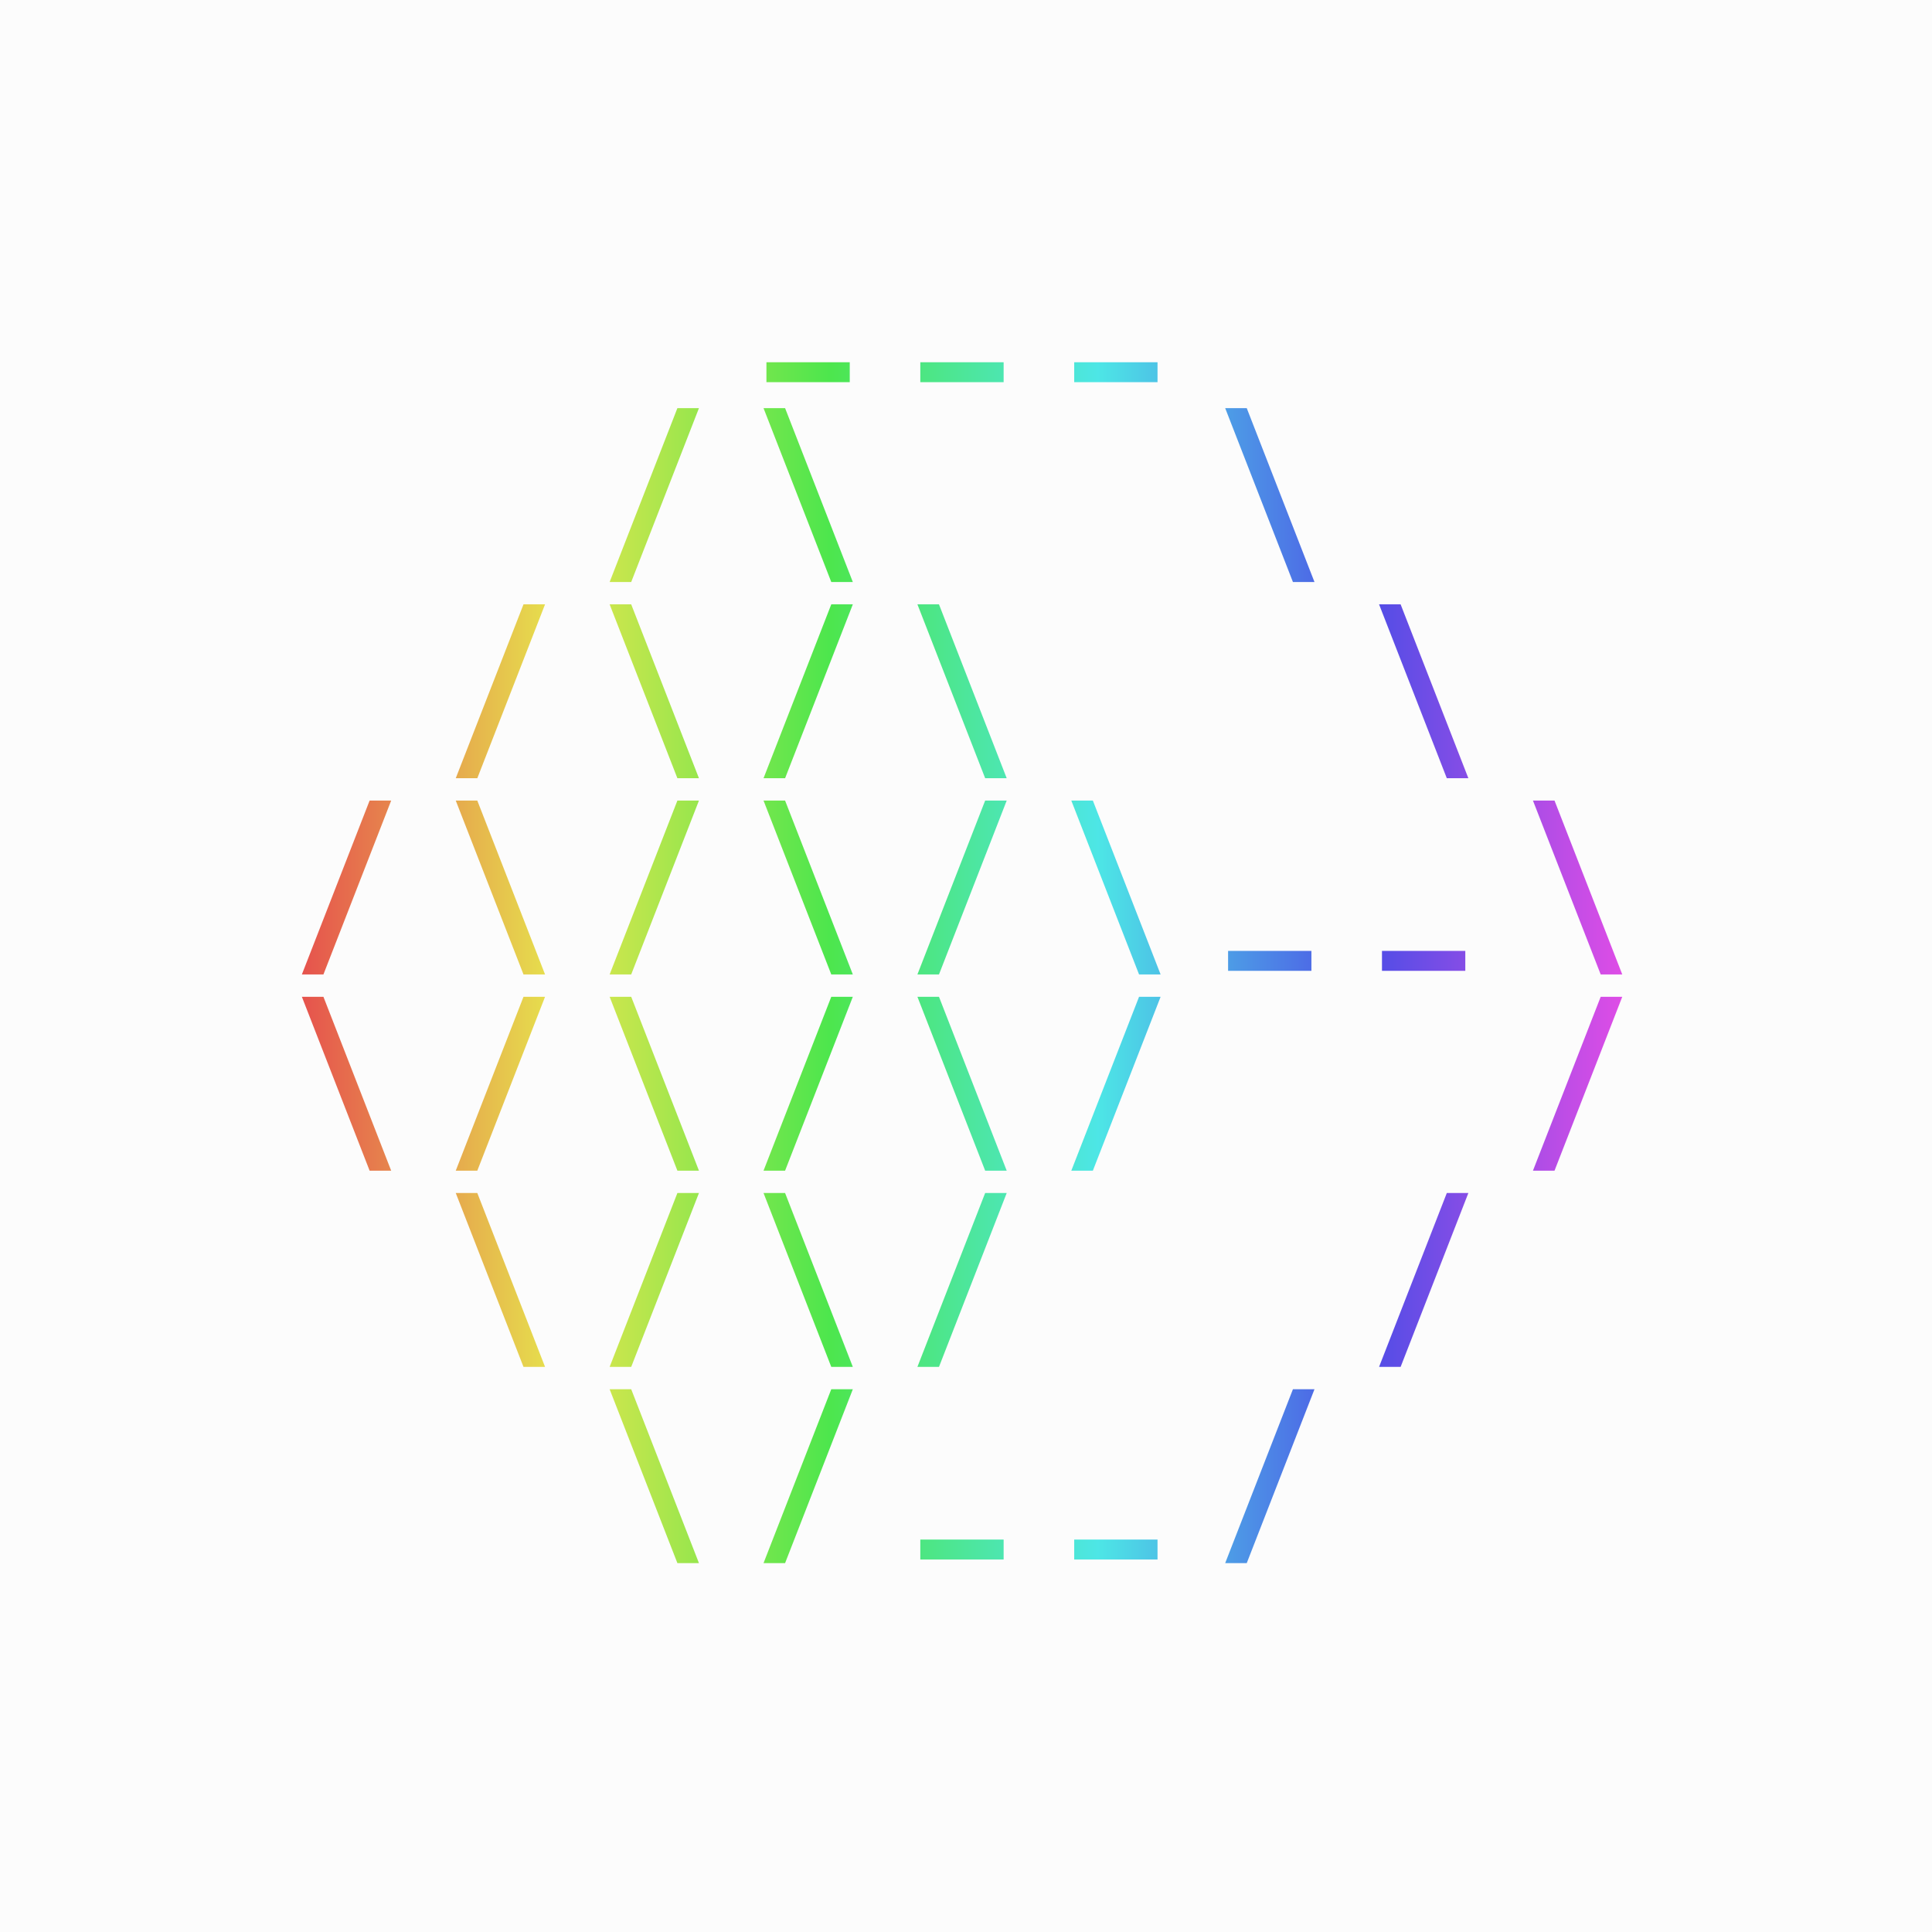<svg xmlns="http://www.w3.org/2000/svg" width="128" height="128" fill="none">
  <path fill="#FCFCFC" d="M0 0h128v128H0z" />
  <path fill="url(#a)" d="M50.778 25.32V24h5.52v1.32h-5.52Z" />
  <path fill="url(#b)" d="M60.973 25.32V24h5.52v1.32h-5.52Z" />
  <path fill="url(#c)" d="M71.169 25.32V24h5.52v1.32h-5.52Z" />
  <path fill="url(#d)" d="m40.39 38.56 4.489-11.52h1.428l-4.488 11.52H40.39Z" />
  <path fill="url(#e)" d="m52.014 27.04 4.488 11.52h-1.428l-4.488-11.52h1.428Z" />
  <path fill="url(#f)" d="m82.6 27.04 4.488 11.52H85.66l-4.488-11.52H82.6Z" />
  <path fill="url(#g)" d="m30.195 51.56 4.488-11.52h1.428l-4.488 11.52h-1.428Z" />
  <path fill="url(#h)" d="m41.819 40.04 4.488 11.52h-1.428L40.39 40.04h1.428Z" />
  <path fill="url(#i)" d="m50.586 51.56 4.488-11.52h1.428l-4.488 11.52h-1.428Z" />
  <path fill="url(#j)" d="m62.21 40.04 4.487 11.52H65.27l-4.488-11.52h1.428Z" />
  <path fill="url(#k)" d="m92.795 40.04 4.488 11.52h-1.428l-4.488-11.52h1.428Z" />
  <path fill="url(#l)" d="m20 64.56 4.488-11.52h1.428l-4.488 11.52H20Z" />
  <path fill="url(#m)" d="m31.623 53.04 4.488 11.52h-1.428l-4.488-11.52h1.428Z" />
  <path fill="url(#n)" d="m40.39 64.56 4.489-11.52h1.428l-4.488 11.52H40.39Z" />
  <path fill="url(#o)" d="m52.014 53.04 4.488 11.52h-1.428l-4.488-11.52h1.428Z" />
  <path fill="url(#p)" d="m60.781 64.56 4.488-11.52h1.428L62.21 64.56h-1.428Z" />
  <path fill="url(#q)" d="m72.405 53.04 4.488 11.52h-1.428l-4.488-11.52h1.428Z" />
  <path fill="url(#r)" d="M81.364 64.32V63h5.52v1.32h-5.52Z" />
  <path fill="url(#s)" d="M91.56 64.32V63h5.52v1.32h-5.52Z" />
  <path fill="url(#t)" d="m102.991 53.04 4.488 11.52h-1.429l-4.488-11.52h1.429Z" />
  <path fill="url(#u)" d="m21.428 66.04 4.488 11.52h-1.428L20 66.04h1.428Z" />
  <path fill="url(#v)" d="m30.195 77.56 4.488-11.52h1.428l-4.488 11.52h-1.428Z" />
  <path fill="url(#w)" d="m41.819 66.04 4.488 11.52h-1.428L40.39 66.04h1.428Z" />
  <path fill="url(#x)" d="m50.586 77.56 4.488-11.52h1.428l-4.488 11.52h-1.428Z" />
  <path fill="url(#y)" d="m62.21 66.04 4.487 11.52H65.27l-4.488-11.52h1.428Z" />
  <path fill="url(#z)" d="m70.977 77.56 4.488-11.52h1.428l-4.488 11.52h-1.428Z" />
  <path fill="url(#A)" d="m101.562 77.56 4.488-11.52h1.429l-4.488 11.52h-1.429Z" />
  <path fill="url(#B)" d="m31.623 79.04 4.488 11.52h-1.428l-4.488-11.52h1.428Z" />
  <path fill="url(#C)" d="m40.39 90.56 4.489-11.52h1.428l-4.488 11.52H40.39Z" />
  <path fill="url(#D)" d="m52.014 79.04 4.488 11.52h-1.428l-4.488-11.52h1.428Z" />
  <path fill="url(#E)" d="m60.781 90.56 4.488-11.52h1.428L62.21 90.56h-1.428Z" />
  <path fill="url(#F)" d="m91.367 90.56 4.488-11.52h1.428l-4.488 11.52h-1.428Z" />
  <path fill="url(#G)" d="m41.819 92.04 4.488 11.52h-1.428L40.39 92.04h1.428Z" />
  <path fill="url(#H)" d="m50.586 103.56 4.488-11.52h1.428l-4.488 11.52h-1.428Z" />
  <path fill="url(#I)" d="M60.973 103.32V102h5.52v1.32h-5.52Z" />
  <path fill="url(#J)" d="M71.169 103.32V102h5.52v1.32h-5.52Z" />
  <path fill="url(#K)" d="m81.172 103.56 4.488-11.52h1.428L82.6 103.56h-1.428Z" />
  <defs>
    <linearGradient id="a" x1="19.352" x2="108.352" y1="58.52" y2="58.52" gradientUnits="userSpaceOnUse">
      <stop stop-color="#E64D4D" />
      <stop offset=".2" stop-color="#E6E64D" />
      <stop offset=".4" stop-color="#4DE64D" />
      <stop offset=".6" stop-color="#4DE6E6" />
      <stop offset=".8" stop-color="#4D4DE6" />
      <stop offset="1" stop-color="#E64DE6" />
    </linearGradient>
    <linearGradient id="b" x1="19.352" x2="108.352" y1="58.52" y2="58.52" gradientUnits="userSpaceOnUse">
      <stop stop-color="#E64D4D" />
      <stop offset=".2" stop-color="#E6E64D" />
      <stop offset=".4" stop-color="#4DE64D" />
      <stop offset=".6" stop-color="#4DE6E6" />
      <stop offset=".8" stop-color="#4D4DE6" />
      <stop offset="1" stop-color="#E64DE6" />
    </linearGradient>
    <linearGradient id="c" x1="19.352" x2="108.352" y1="58.52" y2="58.52" gradientUnits="userSpaceOnUse">
      <stop stop-color="#E64D4D" />
      <stop offset=".2" stop-color="#E6E64D" />
      <stop offset=".4" stop-color="#4DE64D" />
      <stop offset=".6" stop-color="#4DE6E6" />
      <stop offset=".8" stop-color="#4D4DE6" />
      <stop offset="1" stop-color="#E64DE6" />
    </linearGradient>
    <linearGradient id="d" x1="19.352" x2="108.352" y1="58.52" y2="58.52" gradientUnits="userSpaceOnUse">
      <stop stop-color="#E64D4D" />
      <stop offset=".2" stop-color="#E6E64D" />
      <stop offset=".4" stop-color="#4DE64D" />
      <stop offset=".6" stop-color="#4DE6E6" />
      <stop offset=".8" stop-color="#4D4DE6" />
      <stop offset="1" stop-color="#E64DE6" />
    </linearGradient>
    <linearGradient id="e" x1="19.352" x2="108.352" y1="58.52" y2="58.52" gradientUnits="userSpaceOnUse">
      <stop stop-color="#E64D4D" />
      <stop offset=".2" stop-color="#E6E64D" />
      <stop offset=".4" stop-color="#4DE64D" />
      <stop offset=".6" stop-color="#4DE6E6" />
      <stop offset=".8" stop-color="#4D4DE6" />
      <stop offset="1" stop-color="#E64DE6" />
    </linearGradient>
    <linearGradient id="f" x1="19.352" x2="108.352" y1="58.52" y2="58.52" gradientUnits="userSpaceOnUse">
      <stop stop-color="#E64D4D" />
      <stop offset=".2" stop-color="#E6E64D" />
      <stop offset=".4" stop-color="#4DE64D" />
      <stop offset=".6" stop-color="#4DE6E6" />
      <stop offset=".8" stop-color="#4D4DE6" />
      <stop offset="1" stop-color="#E64DE6" />
    </linearGradient>
    <linearGradient id="g" x1="19.352" x2="108.352" y1="58.52" y2="58.52" gradientUnits="userSpaceOnUse">
      <stop stop-color="#E64D4D" />
      <stop offset=".2" stop-color="#E6E64D" />
      <stop offset=".4" stop-color="#4DE64D" />
      <stop offset=".6" stop-color="#4DE6E6" />
      <stop offset=".8" stop-color="#4D4DE6" />
      <stop offset="1" stop-color="#E64DE6" />
    </linearGradient>
    <linearGradient id="h" x1="19.352" x2="108.352" y1="58.52" y2="58.52" gradientUnits="userSpaceOnUse">
      <stop stop-color="#E64D4D" />
      <stop offset=".2" stop-color="#E6E64D" />
      <stop offset=".4" stop-color="#4DE64D" />
      <stop offset=".6" stop-color="#4DE6E6" />
      <stop offset=".8" stop-color="#4D4DE6" />
      <stop offset="1" stop-color="#E64DE6" />
    </linearGradient>
    <linearGradient id="i" x1="19.352" x2="108.352" y1="58.52" y2="58.52" gradientUnits="userSpaceOnUse">
      <stop stop-color="#E64D4D" />
      <stop offset=".2" stop-color="#E6E64D" />
      <stop offset=".4" stop-color="#4DE64D" />
      <stop offset=".6" stop-color="#4DE6E6" />
      <stop offset=".8" stop-color="#4D4DE6" />
      <stop offset="1" stop-color="#E64DE6" />
    </linearGradient>
    <linearGradient id="j" x1="19.352" x2="108.352" y1="58.52" y2="58.52" gradientUnits="userSpaceOnUse">
      <stop stop-color="#E64D4D" />
      <stop offset=".2" stop-color="#E6E64D" />
      <stop offset=".4" stop-color="#4DE64D" />
      <stop offset=".6" stop-color="#4DE6E6" />
      <stop offset=".8" stop-color="#4D4DE6" />
      <stop offset="1" stop-color="#E64DE6" />
    </linearGradient>
    <linearGradient id="k" x1="19.352" x2="108.352" y1="58.52" y2="58.52" gradientUnits="userSpaceOnUse">
      <stop stop-color="#E64D4D" />
      <stop offset=".2" stop-color="#E6E64D" />
      <stop offset=".4" stop-color="#4DE64D" />
      <stop offset=".6" stop-color="#4DE6E6" />
      <stop offset=".8" stop-color="#4D4DE6" />
      <stop offset="1" stop-color="#E64DE6" />
    </linearGradient>
    <linearGradient id="l" x1="19.352" x2="108.352" y1="58.52" y2="58.52" gradientUnits="userSpaceOnUse">
      <stop stop-color="#E64D4D" />
      <stop offset=".2" stop-color="#E6E64D" />
      <stop offset=".4" stop-color="#4DE64D" />
      <stop offset=".6" stop-color="#4DE6E6" />
      <stop offset=".8" stop-color="#4D4DE6" />
      <stop offset="1" stop-color="#E64DE6" />
    </linearGradient>
    <linearGradient id="m" x1="19.352" x2="108.352" y1="58.52" y2="58.52" gradientUnits="userSpaceOnUse">
      <stop stop-color="#E64D4D" />
      <stop offset=".2" stop-color="#E6E64D" />
      <stop offset=".4" stop-color="#4DE64D" />
      <stop offset=".6" stop-color="#4DE6E6" />
      <stop offset=".8" stop-color="#4D4DE6" />
      <stop offset="1" stop-color="#E64DE6" />
    </linearGradient>
    <linearGradient id="n" x1="19.352" x2="108.352" y1="58.52" y2="58.52" gradientUnits="userSpaceOnUse">
      <stop stop-color="#E64D4D" />
      <stop offset=".2" stop-color="#E6E64D" />
      <stop offset=".4" stop-color="#4DE64D" />
      <stop offset=".6" stop-color="#4DE6E6" />
      <stop offset=".8" stop-color="#4D4DE6" />
      <stop offset="1" stop-color="#E64DE6" />
    </linearGradient>
    <linearGradient id="o" x1="19.352" x2="108.352" y1="58.52" y2="58.52" gradientUnits="userSpaceOnUse">
      <stop stop-color="#E64D4D" />
      <stop offset=".2" stop-color="#E6E64D" />
      <stop offset=".4" stop-color="#4DE64D" />
      <stop offset=".6" stop-color="#4DE6E6" />
      <stop offset=".8" stop-color="#4D4DE6" />
      <stop offset="1" stop-color="#E64DE6" />
    </linearGradient>
    <linearGradient id="p" x1="19.352" x2="108.352" y1="58.52" y2="58.52" gradientUnits="userSpaceOnUse">
      <stop stop-color="#E64D4D" />
      <stop offset=".2" stop-color="#E6E64D" />
      <stop offset=".4" stop-color="#4DE64D" />
      <stop offset=".6" stop-color="#4DE6E6" />
      <stop offset=".8" stop-color="#4D4DE6" />
      <stop offset="1" stop-color="#E64DE6" />
    </linearGradient>
    <linearGradient id="q" x1="19.352" x2="108.352" y1="58.52" y2="58.52" gradientUnits="userSpaceOnUse">
      <stop stop-color="#E64D4D" />
      <stop offset=".2" stop-color="#E6E64D" />
      <stop offset=".4" stop-color="#4DE64D" />
      <stop offset=".6" stop-color="#4DE6E6" />
      <stop offset=".8" stop-color="#4D4DE6" />
      <stop offset="1" stop-color="#E64DE6" />
    </linearGradient>
    <linearGradient id="r" x1="19.352" x2="108.352" y1="58.52" y2="58.52" gradientUnits="userSpaceOnUse">
      <stop stop-color="#E64D4D" />
      <stop offset=".2" stop-color="#E6E64D" />
      <stop offset=".4" stop-color="#4DE64D" />
      <stop offset=".6" stop-color="#4DE6E6" />
      <stop offset=".8" stop-color="#4D4DE6" />
      <stop offset="1" stop-color="#E64DE6" />
    </linearGradient>
    <linearGradient id="s" x1="19.352" x2="108.352" y1="58.52" y2="58.52" gradientUnits="userSpaceOnUse">
      <stop stop-color="#E64D4D" />
      <stop offset=".2" stop-color="#E6E64D" />
      <stop offset=".4" stop-color="#4DE64D" />
      <stop offset=".6" stop-color="#4DE6E6" />
      <stop offset=".8" stop-color="#4D4DE6" />
      <stop offset="1" stop-color="#E64DE6" />
    </linearGradient>
    <linearGradient id="t" x1="19.352" x2="108.352" y1="58.52" y2="58.52" gradientUnits="userSpaceOnUse">
      <stop stop-color="#E64D4D" />
      <stop offset=".2" stop-color="#E6E64D" />
      <stop offset=".4" stop-color="#4DE64D" />
      <stop offset=".6" stop-color="#4DE6E6" />
      <stop offset=".8" stop-color="#4D4DE6" />
      <stop offset="1" stop-color="#E64DE6" />
    </linearGradient>
    <linearGradient id="u" x1="19.352" x2="108.352" y1="58.52" y2="58.52" gradientUnits="userSpaceOnUse">
      <stop stop-color="#E64D4D" />
      <stop offset=".2" stop-color="#E6E64D" />
      <stop offset=".4" stop-color="#4DE64D" />
      <stop offset=".6" stop-color="#4DE6E6" />
      <stop offset=".8" stop-color="#4D4DE6" />
      <stop offset="1" stop-color="#E64DE6" />
    </linearGradient>
    <linearGradient id="v" x1="19.352" x2="108.352" y1="58.52" y2="58.52" gradientUnits="userSpaceOnUse">
      <stop stop-color="#E64D4D" />
      <stop offset=".2" stop-color="#E6E64D" />
      <stop offset=".4" stop-color="#4DE64D" />
      <stop offset=".6" stop-color="#4DE6E6" />
      <stop offset=".8" stop-color="#4D4DE6" />
      <stop offset="1" stop-color="#E64DE6" />
    </linearGradient>
    <linearGradient id="w" x1="19.352" x2="108.352" y1="58.52" y2="58.52" gradientUnits="userSpaceOnUse">
      <stop stop-color="#E64D4D" />
      <stop offset=".2" stop-color="#E6E64D" />
      <stop offset=".4" stop-color="#4DE64D" />
      <stop offset=".6" stop-color="#4DE6E6" />
      <stop offset=".8" stop-color="#4D4DE6" />
      <stop offset="1" stop-color="#E64DE6" />
    </linearGradient>
    <linearGradient id="x" x1="19.352" x2="108.352" y1="58.52" y2="58.52" gradientUnits="userSpaceOnUse">
      <stop stop-color="#E64D4D" />
      <stop offset=".2" stop-color="#E6E64D" />
      <stop offset=".4" stop-color="#4DE64D" />
      <stop offset=".6" stop-color="#4DE6E6" />
      <stop offset=".8" stop-color="#4D4DE6" />
      <stop offset="1" stop-color="#E64DE6" />
    </linearGradient>
    <linearGradient id="y" x1="19.352" x2="108.352" y1="58.52" y2="58.52" gradientUnits="userSpaceOnUse">
      <stop stop-color="#E64D4D" />
      <stop offset=".2" stop-color="#E6E64D" />
      <stop offset=".4" stop-color="#4DE64D" />
      <stop offset=".6" stop-color="#4DE6E6" />
      <stop offset=".8" stop-color="#4D4DE6" />
      <stop offset="1" stop-color="#E64DE6" />
    </linearGradient>
    <linearGradient id="z" x1="19.352" x2="108.352" y1="58.52" y2="58.52" gradientUnits="userSpaceOnUse">
      <stop stop-color="#E64D4D" />
      <stop offset=".2" stop-color="#E6E64D" />
      <stop offset=".4" stop-color="#4DE64D" />
      <stop offset=".6" stop-color="#4DE6E6" />
      <stop offset=".8" stop-color="#4D4DE6" />
      <stop offset="1" stop-color="#E64DE6" />
    </linearGradient>
    <linearGradient id="A" x1="19.352" x2="108.352" y1="58.52" y2="58.52" gradientUnits="userSpaceOnUse">
      <stop stop-color="#E64D4D" />
      <stop offset=".2" stop-color="#E6E64D" />
      <stop offset=".4" stop-color="#4DE64D" />
      <stop offset=".6" stop-color="#4DE6E6" />
      <stop offset=".8" stop-color="#4D4DE6" />
      <stop offset="1" stop-color="#E64DE6" />
    </linearGradient>
    <linearGradient id="B" x1="19.352" x2="108.352" y1="58.52" y2="58.52" gradientUnits="userSpaceOnUse">
      <stop stop-color="#E64D4D" />
      <stop offset=".2" stop-color="#E6E64D" />
      <stop offset=".4" stop-color="#4DE64D" />
      <stop offset=".6" stop-color="#4DE6E6" />
      <stop offset=".8" stop-color="#4D4DE6" />
      <stop offset="1" stop-color="#E64DE6" />
    </linearGradient>
    <linearGradient id="C" x1="19.352" x2="108.352" y1="58.52" y2="58.52" gradientUnits="userSpaceOnUse">
      <stop stop-color="#E64D4D" />
      <stop offset=".2" stop-color="#E6E64D" />
      <stop offset=".4" stop-color="#4DE64D" />
      <stop offset=".6" stop-color="#4DE6E6" />
      <stop offset=".8" stop-color="#4D4DE6" />
      <stop offset="1" stop-color="#E64DE6" />
    </linearGradient>
    <linearGradient id="D" x1="19.352" x2="108.352" y1="58.52" y2="58.52" gradientUnits="userSpaceOnUse">
      <stop stop-color="#E64D4D" />
      <stop offset=".2" stop-color="#E6E64D" />
      <stop offset=".4" stop-color="#4DE64D" />
      <stop offset=".6" stop-color="#4DE6E6" />
      <stop offset=".8" stop-color="#4D4DE6" />
      <stop offset="1" stop-color="#E64DE6" />
    </linearGradient>
    <linearGradient id="E" x1="19.352" x2="108.352" y1="58.52" y2="58.52" gradientUnits="userSpaceOnUse">
      <stop stop-color="#E64D4D" />
      <stop offset=".2" stop-color="#E6E64D" />
      <stop offset=".4" stop-color="#4DE64D" />
      <stop offset=".6" stop-color="#4DE6E6" />
      <stop offset=".8" stop-color="#4D4DE6" />
      <stop offset="1" stop-color="#E64DE6" />
    </linearGradient>
    <linearGradient id="F" x1="19.352" x2="108.352" y1="58.52" y2="58.52" gradientUnits="userSpaceOnUse">
      <stop stop-color="#E64D4D" />
      <stop offset=".2" stop-color="#E6E64D" />
      <stop offset=".4" stop-color="#4DE64D" />
      <stop offset=".6" stop-color="#4DE6E6" />
      <stop offset=".8" stop-color="#4D4DE6" />
      <stop offset="1" stop-color="#E64DE6" />
    </linearGradient>
    <linearGradient id="G" x1="19.352" x2="108.352" y1="58.52" y2="58.52" gradientUnits="userSpaceOnUse">
      <stop stop-color="#E64D4D" />
      <stop offset=".2" stop-color="#E6E64D" />
      <stop offset=".4" stop-color="#4DE64D" />
      <stop offset=".6" stop-color="#4DE6E6" />
      <stop offset=".8" stop-color="#4D4DE6" />
      <stop offset="1" stop-color="#E64DE6" />
    </linearGradient>
    <linearGradient id="H" x1="19.352" x2="108.352" y1="58.52" y2="58.52" gradientUnits="userSpaceOnUse">
      <stop stop-color="#E64D4D" />
      <stop offset=".2" stop-color="#E6E64D" />
      <stop offset=".4" stop-color="#4DE64D" />
      <stop offset=".6" stop-color="#4DE6E6" />
      <stop offset=".8" stop-color="#4D4DE6" />
      <stop offset="1" stop-color="#E64DE6" />
    </linearGradient>
    <linearGradient id="I" x1="19.352" x2="108.352" y1="58.52" y2="58.52" gradientUnits="userSpaceOnUse">
      <stop stop-color="#E64D4D" />
      <stop offset=".2" stop-color="#E6E64D" />
      <stop offset=".4" stop-color="#4DE64D" />
      <stop offset=".6" stop-color="#4DE6E6" />
      <stop offset=".8" stop-color="#4D4DE6" />
      <stop offset="1" stop-color="#E64DE6" />
    </linearGradient>
    <linearGradient id="J" x1="19.352" x2="108.352" y1="58.52" y2="58.52" gradientUnits="userSpaceOnUse">
      <stop stop-color="#E64D4D" />
      <stop offset=".2" stop-color="#E6E64D" />
      <stop offset=".4" stop-color="#4DE64D" />
      <stop offset=".6" stop-color="#4DE6E6" />
      <stop offset=".8" stop-color="#4D4DE6" />
      <stop offset="1" stop-color="#E64DE6" />
    </linearGradient>
    <linearGradient id="K" x1="19.352" x2="108.352" y1="58.52" y2="58.52" gradientUnits="userSpaceOnUse">
      <stop stop-color="#E64D4D" />
      <stop offset=".2" stop-color="#E6E64D" />
      <stop offset=".4" stop-color="#4DE64D" />
      <stop offset=".6" stop-color="#4DE6E6" />
      <stop offset=".8" stop-color="#4D4DE6" />
      <stop offset="1" stop-color="#E64DE6" />
    </linearGradient>
  </defs>
</svg>